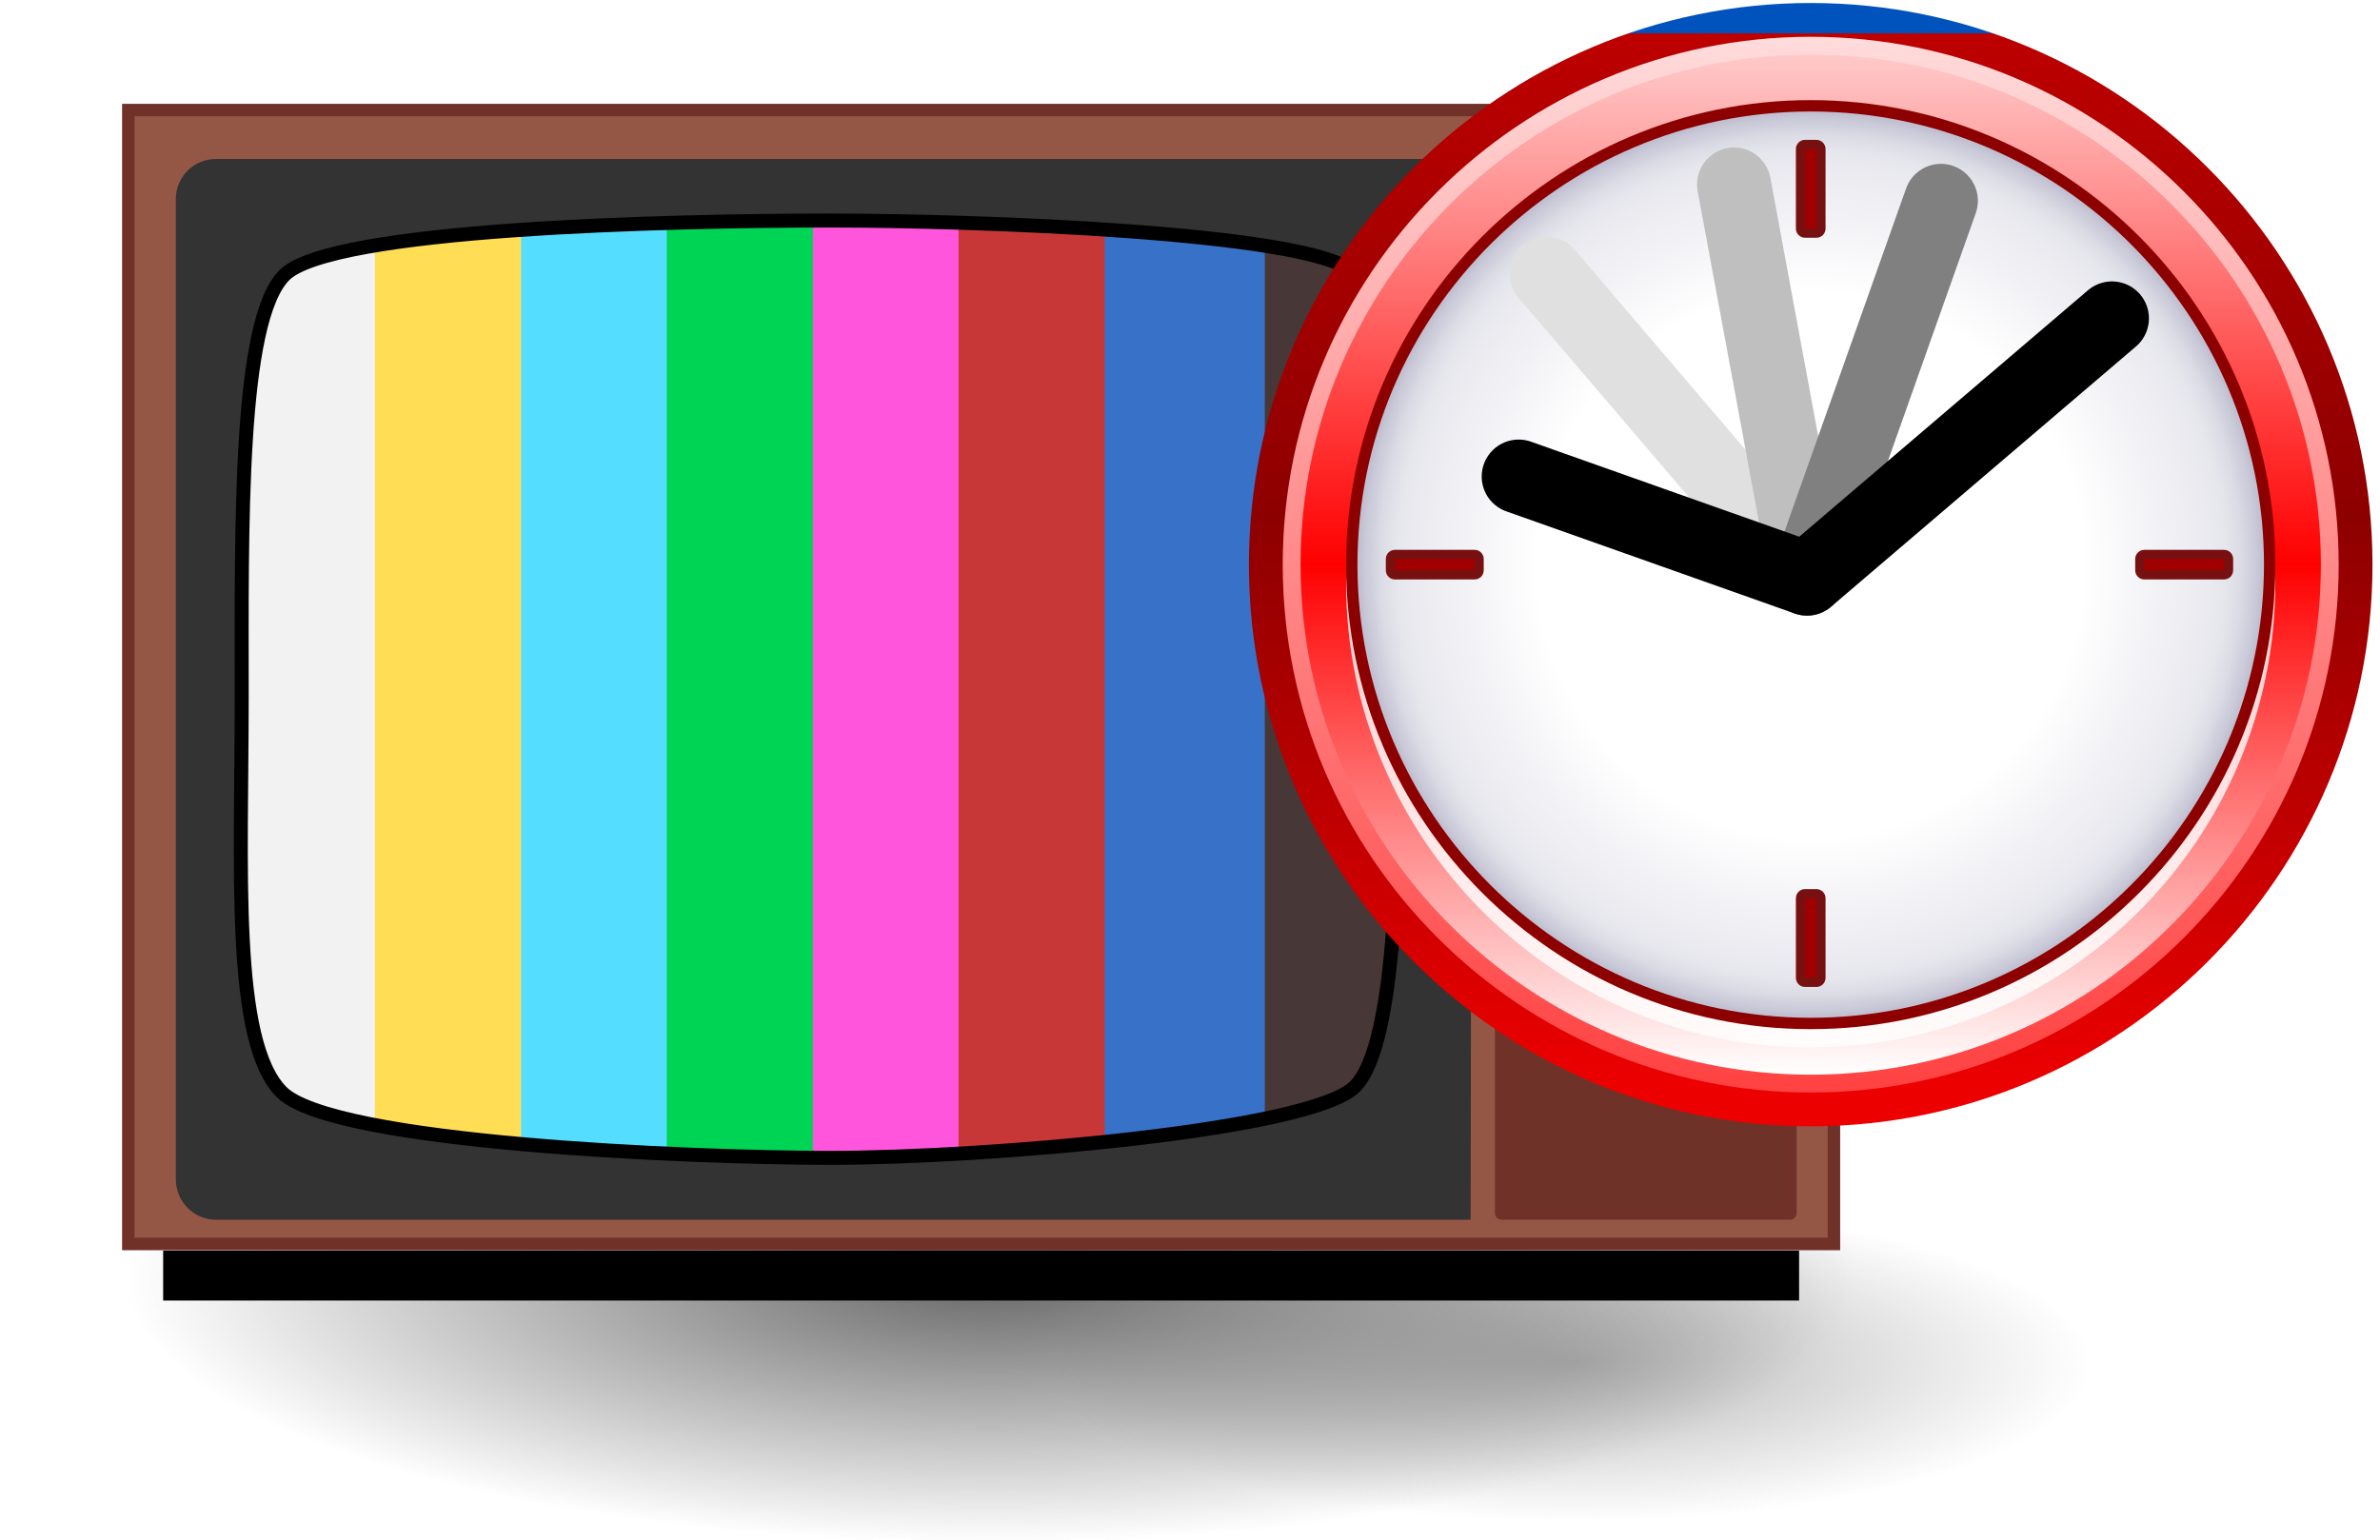 <?xml version="1.0" encoding="UTF-8" standalone="no"?>
<!-- Created with Inkscape (http://www.inkscape.org/) -->
<svg
   xmlns:dc="http://purl.org/dc/elements/1.1/"
   xmlns:cc="http://web.resource.org/cc/"
   xmlns:rdf="http://www.w3.org/1999/02/22-rdf-syntax-ns#"
   xmlns:svg="http://www.w3.org/2000/svg"
   xmlns="http://www.w3.org/2000/svg"
   xmlns:xlink="http://www.w3.org/1999/xlink"
   xmlns:sodipodi="http://sodipodi.sourceforge.net/DTD/sodipodi-0.dtd"
   xmlns:inkscape="http://www.inkscape.org/namespaces/inkscape"
   version="1.0"
   width="170"
   height="110"
   id="svg13352"
   sodipodi:version="0.32"
   inkscape:version="0.45"
   sodipodi:docname="TV-icon-novela-current.svg"
   inkscape:output_extension="org.inkscape.output.svg.inkscape"
   sodipodi:docbase="/media/Windows/Documents and Settings/Bruno/Meus documentos"
   sodipodi:modified="true">
  <sodipodi:namedview
     inkscape:window-height="682"
     inkscape:window-width="1024"
     inkscape:pageshadow="2"
     inkscape:pageopacity="0.0"
     guidetolerance="10.0"
     gridtolerance="10.0"
     objecttolerance="10.0"
     borderopacity="1.0"
     bordercolor="#666666"
     pagecolor="#ffffff"
     id="base"
     inkscape:zoom="0.4580123"
     inkscape:cx="-481.87966"
     inkscape:cy="306.02465"
     inkscape:window-x="0"
     inkscape:window-y="28"
     inkscape:current-layer="svg13352"
     width="170px"
     height="110px" />
  <defs
     id="defs13354">
    <linearGradient
       id="linearGradient13487">
      <stop
         style="stop-color:#ffe1b0;stop-opacity:1;"
         offset="0"
         id="stop13489" />
      <stop
         style="stop-color:#ffc24c;stop-opacity:1;"
         offset="1"
         id="stop13491" />
    </linearGradient>
    <linearGradient
       id="linearGradient13479">
      <stop
         style="stop-color:#999a9e;stop-opacity:1"
         offset="0"
         id="stop13481" />
      <stop
         style="stop-color:#000000;stop-opacity:1"
         offset="1"
         id="stop13483" />
    </linearGradient>
    <linearGradient
       id="linearGradient13421">
      <stop
         style="stop-color:#7f8488;stop-opacity:1"
         offset="0"
         id="stop13423" />
      <stop
         style="stop-color:#abaeb1;stop-opacity:1"
         offset="1"
         id="stop13425" />
    </linearGradient>
    <linearGradient
       id="linearGradient13403">
      <stop
         style="stop-color:#1f1d22;stop-opacity:1"
         offset="0"
         id="stop13405" />
      <stop
         style="stop-color:#dcdcdc;stop-opacity:1"
         offset="0.089"
         id="stop13413" />
      <stop
         style="stop-color:#808080;stop-opacity:1"
         offset="1"
         id="stop13407" />
    </linearGradient>
    <linearGradient
       id="linearGradient13380">
      <stop
         style="stop-color:#000000;stop-opacity:1"
         offset="0"
         id="stop13382" />
      <stop
         style="stop-color:#a0a0a0;stop-opacity:1"
         offset="1"
         id="stop13384" />
    </linearGradient>
    <linearGradient
       x1="249.708"
       y1="519.782"
       x2="249.708"
       y2="607.831"
       id="linearGradient13386"
       xlink:href="#linearGradient13380"
       gradientUnits="userSpaceOnUse" />
    <linearGradient
       x1="249.708"
       y1="519.782"
       x2="249.708"
       y2="607.831"
       id="linearGradient13396"
       xlink:href="#linearGradient13380"
       gradientUnits="userSpaceOnUse"
       gradientTransform="matrix(1,0,0,-1,0,1052.362)" />
    <linearGradient
       x1="251.562"
       y1="530.612"
       x2="251.562"
       y2="444.518"
       id="linearGradient13401"
       xlink:href="#linearGradient13380"
       gradientUnits="userSpaceOnUse"
       gradientTransform="matrix(1,0,0,-1,0,1052.362)" />
    <linearGradient
       x1="251.562"
       y1="607.844"
       x2="356.531"
       y2="521.75"
       id="linearGradient13409"
       xlink:href="#linearGradient13403"
       gradientUnits="userSpaceOnUse" />
    <linearGradient
       x1="370.319"
       y1="561.757"
       x2="376.549"
       y2="568.298"
       id="linearGradient13427"
       xlink:href="#linearGradient13421"
       gradientUnits="userSpaceOnUse" />
    <linearGradient
       x1="370.319"
       y1="561.757"
       x2="376.549"
       y2="568.298"
       id="linearGradient13439"
       xlink:href="#linearGradient13421"
       gradientUnits="userSpaceOnUse" />
    <linearGradient
       x1="247.175"
       y1="517.825"
       x2="247.75"
       y2="609.789"
       id="linearGradient13485"
       xlink:href="#linearGradient13479"
       gradientUnits="userSpaceOnUse" />
    <radialGradient
       cx="329.29"
       cy="568.051"
       r="46.94"
       fx="329.29"
       fy="568.051"
       id="radialGradient13495"
       xlink:href="#linearGradient13487"
       gradientUnits="userSpaceOnUse"
       gradientTransform="matrix(-0.895,1.156,-1.411,-1.092,1374.234,784.737)" />
    <linearGradient
       x1="247.175"
       y1="517.825"
       x2="247.75"
       y2="609.789"
       id="linearGradient13525"
       xlink:href="#linearGradient13479"
       gradientUnits="userSpaceOnUse" />
    <linearGradient
       x1="249.708"
       y1="519.782"
       x2="249.708"
       y2="607.831"
       id="linearGradient13527"
       xlink:href="#linearGradient13380"
       gradientUnits="userSpaceOnUse" />
    <linearGradient
       x1="249.708"
       y1="519.782"
       x2="249.708"
       y2="607.831"
       id="linearGradient13529"
       xlink:href="#linearGradient13380"
       gradientUnits="userSpaceOnUse" />
    <linearGradient
       x1="251.562"
       y1="607.844"
       x2="356.531"
       y2="521.75"
       id="linearGradient13531"
       xlink:href="#linearGradient13403"
       gradientUnits="userSpaceOnUse" />
    <linearGradient
       x1="251.562"
       y1="530.612"
       x2="251.562"
       y2="444.518"
       id="linearGradient13533"
       xlink:href="#linearGradient13380"
       gradientUnits="userSpaceOnUse"
       gradientTransform="matrix(1,0,0,-1,0,1052.362)" />
    <radialGradient
       cx="329.29"
       cy="568.051"
       r="46.94"
       fx="329.29"
       fy="568.051"
       id="radialGradient13535"
       xlink:href="#linearGradient13487"
       gradientUnits="userSpaceOnUse"
       gradientTransform="matrix(-0.895,1.156,-1.411,-1.092,1374.234,784.737)" />
    <linearGradient
       x1="370.319"
       y1="561.757"
       x2="376.549"
       y2="568.298"
       id="linearGradient13537"
       xlink:href="#linearGradient13421"
       gradientUnits="userSpaceOnUse" />
    <linearGradient
       x1="370.319"
       y1="561.757"
       x2="376.549"
       y2="568.298"
       id="linearGradient13539"
       xlink:href="#linearGradient13421"
       gradientUnits="userSpaceOnUse" />
    <radialGradient
       cx="329.29"
       cy="568.051"
       r="46.94"
       fx="329.29"
       fy="568.051"
       id="radialGradient13563"
       xlink:href="#linearGradient13487"
       gradientUnits="userSpaceOnUse"
       gradientTransform="matrix(-0.895,1.156,-1.411,-1.092,1374.338,784.755)" />
    <linearGradient
       x1="251.562"
       y1="607.844"
       x2="356.531"
       y2="521.75"
       id="linearGradient13566"
       xlink:href="#linearGradient13403"
       gradientUnits="userSpaceOnUse"
       gradientTransform="translate(0.105,1.8074225e-2)" />
    <linearGradient
       x1="251.562"
       y1="530.612"
       x2="251.562"
       y2="444.518"
       id="linearGradient13568"
       xlink:href="#linearGradient13380"
       gradientUnits="userSpaceOnUse"
       gradientTransform="matrix(1,0,0,-1,0.105,1052.38)" />
    <linearGradient
       x1="249.708"
       y1="519.782"
       x2="249.708"
       y2="607.831"
       id="linearGradient13571"
       xlink:href="#linearGradient13380"
       gradientUnits="userSpaceOnUse"
       gradientTransform="translate(0.105,1.8074225e-2)" />
    <linearGradient
       x1="249.708"
       y1="519.782"
       x2="249.708"
       y2="607.831"
       id="linearGradient13574"
       xlink:href="#linearGradient13380"
       gradientUnits="userSpaceOnUse"
       gradientTransform="translate(0.105,1.8074225e-2)" />
    <linearGradient
       x1="247.175"
       y1="517.825"
       x2="247.75"
       y2="609.789"
       id="linearGradient13577"
       xlink:href="#linearGradient13479"
       gradientUnits="userSpaceOnUse"
       gradientTransform="translate(0.105,1.8074225e-2)" />
    <linearGradient
       x1="370.319"
       y1="561.757"
       x2="376.549"
       y2="568.298"
       id="linearGradient5890"
       xlink:href="#linearGradient13421"
       gradientUnits="userSpaceOnUse"
       gradientTransform="matrix(2.482,0,0,2.482,-805.01,-1370.977)" />
    <linearGradient
       x1="370.319"
       y1="561.757"
       x2="376.549"
       y2="568.298"
       id="linearGradient5896"
       xlink:href="#linearGradient13421"
       gradientUnits="userSpaceOnUse"
       gradientTransform="matrix(2.482,0,0,2.482,-805.01,-1345.991)" />
    <radialGradient
       cx="329.29"
       cy="568.051"
       r="46.94"
       fx="329.29"
       fy="568.051"
       id="radialGradient5900"
       xlink:href="#linearGradient13487"
       gradientUnits="userSpaceOnUse"
       gradientTransform="matrix(-0.895,1.156,-1.411,-1.092,1126.483,280.913)" />
    <radialGradient
       gradientTransform="matrix(0.654,0,0,0.2,102.193,187.697)"
       gradientUnits="userSpaceOnUse"
       xlink:href="#L5"
       id="R3"
       fy="228.367"
       fx="128.726"
       r="105.216"
       cy="228.367"
       cx="128.726" />
    <linearGradient
       gradientUnits="userSpaceOnUse"
       xlink:href="#L0"
       id="L14"
       y2="73.865"
       x2="132.784"
       y1="67.756"
       x1="132.784" />
    <linearGradient
       gradientUnits="userSpaceOnUse"
       xlink:href="#L0"
       id="L13"
       y2="79.161"
       x2="124.575"
       y1="73.444"
       x1="124.575" />
    <linearGradient
       gradientTransform="matrix(1.447,0,0,1.447,-66.247,-46.069)"
       gradientUnits="userSpaceOnUse"
       xlink:href="#L0"
       id="L12"
       y2="85.32"
       x2="120.485"
       y1="68.117"
       x1="120.485" />
    <linearGradient
       gradientTransform="matrix(1.447,0,0,1.447,-66.247,-46.069)"
       gradientUnits="userSpaceOnUse"
       xlink:href="#L4"
       id="L11"
       y2="130.029"
       x2="100.509"
       y1="70.033"
       x1="100.509" />
    <linearGradient
       gradientTransform="matrix(1.447,0,0,1.447,-66.247,-46.069)"
       gradientUnits="userSpaceOnUse"
       xlink:href="#L4"
       id="L10"
       y2="158.071"
       x2="141.272"
       y1="70.428"
       x1="141.272" />
    <linearGradient
       gradientTransform="matrix(1.447,0,0,-1.447,191.995,711.296)"
       gradientUnits="userSpaceOnUse"
       xlink:href="#L3"
       id="L9"
       y2="361.422"
       x2="-52.251"
       y1="457.03"
       x1="-52.251" />
    <linearGradient
       gradientTransform="matrix(1.447,0,0,1.447,-66.247,-46.069)"
       gradientUnits="userSpaceOnUse"
       xlink:href="#L1"
       id="L8"
       y2="183.368"
       x2="127.662"
       y1="63.215"
       x1="127.662" />
    <radialGradient
       gradientTransform="matrix(1.447,0,0,-1.447,191.995,711.296)"
       gradientUnits="userSpaceOnUse"
       xlink:href="#R0"
       id="R2"
       fy="439.632"
       fx="-57.022"
       r="97.988"
       cy="439.632"
       cx="-57.022" />
    <linearGradient
       gradientTransform="matrix(1.447,0,0,-1.447,191.992,711.298)"
       gradientUnits="userSpaceOnUse"
       xlink:href="#L2"
       id="L7"
       y2="397.34"
       x2="12.991"
       y1="397.34"
       x1="-117.002" />
    <radialGradient
       gradientTransform="matrix(1.086,0,0,0.333,-22.995,142.863)"
       gradientUnits="userSpaceOnUse"
       xlink:href="#L6"
       id="R1"
       fy="228.367"
       fx="128.726"
       r="105.216"
       cy="228.367"
       cx="128.726" />
    <linearGradient
       id="L6">
      <stop
         offset="0"
         style="stop-color:#676767"
         id="s18" />
      <stop
         offset="1"
         style="stop-color:#656565;stop-opacity:0"
         id="s19" />
    </linearGradient>
    <linearGradient
       id="L5">
      <stop
         offset="0"
         style="stop-color:#b5b5b5"
         id="s16" />
      <stop
         offset="1"
         style="stop-color:#b5b5b5;stop-opacity:0"
         id="s17" />
    </linearGradient>
    <linearGradient
       gradientTransform="matrix(1.68,0,0,1.68,-86.7,-86.7)"
       gradientUnits="userSpaceOnUse"
       id="L4"
       y2="158.071"
       x2="141.272"
       y1="70.428"
       x1="141.272">
      <stop
         offset="0"
         style="stop-color:#fff"
         id="s13" />
      <stop
         offset="0.497"
         style="stop-color:#00a100"
         id="s14" />
      <stop
         offset="0.994"
         style="stop-color:#000"
         id="s15" />
      <midPointStop
         id="mps63"
         style="stop-color:#fff" />
      <midPointStop
         id="mps65"
         style="stop-color:#fff"
         offset=".5" />
      <midPointStop
         id="mps67"
         style="stop-color:#039"
         offset=".994" />
    </linearGradient>
    <linearGradient
       gradientTransform="matrix(1.68,0,0,-1.68,899.213,789.761)"
       gradientUnits="userSpaceOnUse"
       id="L3"
       y2="361.422"
       x2="-52.251"
       y1="457.03"
       x1="-52.251">
      <stop
         offset="0"
         style="stop-color:#fff"
         id="s11" />
      <stop
         offset="1"
         style="stop-color:#94caff"
         id="s12" />
      <midPointStop
         id="mps53"
         style="stop-color:#fff" />
      <midPointStop
         id="mps55"
         offset=".5"
         style="stop-color:#fff" />
      <midPointStop
         id="mps57"
         offset="1"
         style="stop-color:#94caff" />
    </linearGradient>
    <radialGradient
       gradientTransform="matrix(1.68,0,0,-1.68,899.213,789.761)"
       gradientUnits="userSpaceOnUse"
       id="R0"
       fy="439.632"
       fx="-57.022"
       r="97.988"
       cy="439.632"
       cx="-57.022">
      <stop
         offset="0"
         style="stop-color:#fff"
         id="s8" />
      <stop
         offset="0.596"
         style="stop-color:#57adff"
         id="s9" />
      <stop
         offset="0.994"
         style="stop-color:#c9e6ff"
         id="s10" />
      <midPointStop
         id="mps40"
         style="stop-color:#fff" />
      <midPointStop
         id="mps42"
         offset=".5"
         style="stop-color:#fff" />
      <midPointStop
         id="mps44"
         offset=".596"
         style="stop-color:#57adff" />
      <midPointStop
         id="mps46"
         offset=".5"
         style="stop-color:#57adff" />
      <midPointStop
         id="mps48"
         offset=".994"
         style="stop-color:#c9e6ff" />
    </radialGradient>
    <linearGradient
       gradientTransform="matrix(1.68,0,0,-1.68,899.209,789.763)"
       gradientUnits="userSpaceOnUse"
       id="L2"
       y2="397.34"
       x2="12.991"
       y1="397.34"
       x1="-117.002">
      <stop
         offset="0"
         style="stop-color:#0053bd"
         id="s6" />
      <stop
         offset="0.994"
         style="stop-color:#0032a4"
         id="s7" />
      <midPointStop
         id="mps30"
         style="stop-color:#0053bd" />
      <midPointStop
         id="mps32"
         offset=".5"
         style="stop-color:#0053bd" />
      <midPointStop
         id="mps34"
         offset=".994"
         style="stop-color:#0032a4" />
    </linearGradient>
    <linearGradient
       gradientTransform="matrix(1.68,0,0,1.68,599.333,-89.719)"
       gradientUnits="userSpaceOnUse"
       id="L1"
       y2="183.368"
       x2="127.662"
       y1="63.215"
       x1="127.662">
      <stop
         offset="0"
         style="stop-color:#006a00"
         id="s3" />
      <stop
         offset="0.2"
         style="stop-color:#004000"
         id="s4" />
      <stop
         offset="1"
         style="stop-color:#00d000"
         id="s5" />
      <midPointStop
         id="mps17"
         style="stop-color:#006A00" />
      <midPointStop
         id="mps19"
         offset=".5"
         style="stop-color:#006A00" />
      <midPointStop
         id="mps21"
         offset=".2"
         style="stop-color:#033" />
      <midPointStop
         id="mps23"
         offset=".5"
         style="stop-color:#033" />
      <midPointStop
         id="mps25"
         offset="1"
         style="stop-color:#3c3" />
    </linearGradient>
    <linearGradient
       gradientTransform="matrix(1.68,0,0,1.68,-86.7,-86.7)"
       gradientUnits="userSpaceOnUse"
       id="L0"
       y2="158.071"
       x2="141.272"
       y1="70.428"
       x1="141.272">
      <stop
         offset="0"
         style="stop-color:#fff"
         id="s1" />
      <stop
         offset="1"
         style="stop-color:#00a200"
         id="s2" />
      <midPointStop
         id="mps7"
         style="stop-color:#fff" />
      <midPointStop
         id="mps9"
         offset=".5"
         style="stop-color:#fff" />
      <midPointStop
         id="mps11"
         offset=".994"
         style="stop-color:#039" />
    </linearGradient>
    <radialGradient
       gradientTransform="matrix(0.654,0,0,0.2,102.193,187.697)"
       gradientUnits="userSpaceOnUse"
       xlink:href="#L5"
       id="radialGradient3196"
       fy="228.367"
       fx="128.726"
       r="105.216"
       cy="228.367"
       cx="128.726" />
    <linearGradient
       gradientUnits="userSpaceOnUse"
       xlink:href="#L0"
       id="linearGradient3194"
       y2="73.865"
       x2="132.784"
       y1="67.756"
       x1="132.784" />
    <linearGradient
       gradientUnits="userSpaceOnUse"
       xlink:href="#L0"
       id="linearGradient3192"
       y2="79.161"
       x2="124.575"
       y1="73.444"
       x1="124.575" />
    <linearGradient
       gradientTransform="matrix(1.447,0,0,1.447,-66.247,-46.069)"
       gradientUnits="userSpaceOnUse"
       xlink:href="#L0"
       id="linearGradient3190"
       y2="85.32"
       x2="120.485"
       y1="68.117"
       x1="120.485" />
    <linearGradient
       gradientTransform="matrix(1.447,0,0,1.447,-66.247,-46.069)"
       gradientUnits="userSpaceOnUse"
       xlink:href="#L4"
       id="linearGradient3188"
       y2="130.029"
       x2="100.509"
       y1="70.033"
       x1="100.509" />
    <linearGradient
       gradientTransform="matrix(1.447,0,0,1.447,-66.247,-46.069)"
       gradientUnits="userSpaceOnUse"
       xlink:href="#L4"
       id="linearGradient3186"
       y2="158.071"
       x2="141.272"
       y1="70.428"
       x1="141.272" />
    <linearGradient
       gradientTransform="matrix(1.447,0,0,-1.447,191.995,711.296)"
       gradientUnits="userSpaceOnUse"
       xlink:href="#L3"
       id="linearGradient3184"
       y2="361.422"
       x2="-52.251"
       y1="457.03"
       x1="-52.251" />
    <linearGradient
       gradientTransform="matrix(1.447,0,0,1.447,-66.247,-46.069)"
       gradientUnits="userSpaceOnUse"
       xlink:href="#L1"
       id="linearGradient3182"
       y2="183.368"
       x2="127.662"
       y1="63.215"
       x1="127.662" />
    <radialGradient
       gradientTransform="matrix(1.447,0,0,-1.447,191.995,711.296)"
       gradientUnits="userSpaceOnUse"
       xlink:href="#R0"
       id="radialGradient3180"
       fy="439.632"
       fx="-57.022"
       r="97.988"
       cy="439.632"
       cx="-57.022" />
    <linearGradient
       gradientTransform="matrix(1.447,0,0,-1.447,191.992,711.298)"
       gradientUnits="userSpaceOnUse"
       xlink:href="#L2"
       id="linearGradient3178"
       y2="397.34"
       x2="12.991"
       y1="397.34"
       x1="-117.002" />
    <radialGradient
       gradientTransform="matrix(1.086,0,0,0.333,-22.995,142.863)"
       gradientUnits="userSpaceOnUse"
       xlink:href="#L6"
       id="radialGradient3176"
       fy="228.367"
       fx="128.726"
       r="105.216"
       cy="228.367"
       cx="128.726" />
    <linearGradient
       id="linearGradient3170">
      <stop
         offset="0"
         style="stop-color:#676767"
         id="stop3172" />
      <stop
         offset="1"
         style="stop-color:#656565;stop-opacity:0"
         id="stop3174" />
    </linearGradient>
    <linearGradient
       id="linearGradient3164">
      <stop
         offset="0"
         style="stop-color:#b5b5b5"
         id="stop3166" />
      <stop
         offset="1"
         style="stop-color:#b5b5b5;stop-opacity:0"
         id="stop3168" />
    </linearGradient>
    <linearGradient
       gradientTransform="matrix(1.68,0,0,1.68,-86.7,-86.7)"
       gradientUnits="userSpaceOnUse"
       id="linearGradient3150"
       y2="158.071"
       x2="141.272"
       y1="70.428"
       x1="141.272">
      <stop
         offset="0"
         style="stop-color:#fff"
         id="stop3152" />
      <stop
         offset="0.497"
         style="stop-color:#00a100"
         id="stop3154" />
      <stop
         offset="0.994"
         style="stop-color:#000"
         id="stop3156" />
      <midPointStop
         id="midPointStop3158"
         style="stop-color:#fff" />
      <midPointStop
         id="midPointStop3160"
         style="stop-color:#fff"
         offset=".5" />
      <midPointStop
         id="midPointStop3162"
         style="stop-color:#039"
         offset=".994" />
    </linearGradient>
    <linearGradient
       gradientTransform="matrix(1.68,0,0,-1.68,899.213,789.761)"
       gradientUnits="userSpaceOnUse"
       id="linearGradient3138"
       y2="361.422"
       x2="-52.251"
       y1="457.03"
       x1="-52.251">
      <stop
         offset="0"
         style="stop-color:#fff"
         id="stop3140" />
      <stop
         offset="1"
         style="stop-color:#94caff"
         id="stop3142" />
      <midPointStop
         id="midPointStop3144"
         style="stop-color:#fff" />
      <midPointStop
         id="midPointStop3146"
         offset=".5"
         style="stop-color:#fff" />
      <midPointStop
         id="midPointStop3148"
         offset="1"
         style="stop-color:#94caff" />
    </linearGradient>
    <radialGradient
       gradientTransform="matrix(1.68,0,0,-1.68,899.213,789.761)"
       gradientUnits="userSpaceOnUse"
       id="radialGradient3120"
       fy="439.632"
       fx="-57.022"
       r="97.988"
       cy="439.632"
       cx="-57.022">
      <stop
         offset="0"
         style="stop-color:#fff"
         id="stop3122" />
      <stop
         offset="0.596"
         style="stop-color:#57adff"
         id="stop3124" />
      <stop
         offset="0.994"
         style="stop-color:#c9e6ff"
         id="stop3126" />
      <midPointStop
         id="midPointStop3128"
         style="stop-color:#fff" />
      <midPointStop
         id="midPointStop3130"
         offset=".5"
         style="stop-color:#fff" />
      <midPointStop
         id="midPointStop3132"
         offset=".596"
         style="stop-color:#57adff" />
      <midPointStop
         id="midPointStop3134"
         offset=".5"
         style="stop-color:#57adff" />
      <midPointStop
         id="midPointStop3136"
         offset=".994"
         style="stop-color:#c9e6ff" />
    </radialGradient>
    <linearGradient
       gradientTransform="matrix(1.68,0,0,-1.68,899.209,789.763)"
       gradientUnits="userSpaceOnUse"
       id="linearGradient3108"
       y2="397.34"
       x2="12.991"
       y1="397.34"
       x1="-117.002">
      <stop
         offset="0"
         style="stop-color:#0053bd"
         id="stop3110" />
      <stop
         offset="0.994"
         style="stop-color:#0032a4"
         id="stop3112" />
      <midPointStop
         id="midPointStop3114"
         style="stop-color:#0053bd" />
      <midPointStop
         id="midPointStop3116"
         offset=".5"
         style="stop-color:#0053bd" />
      <midPointStop
         id="midPointStop3118"
         offset=".994"
         style="stop-color:#0032a4" />
    </linearGradient>
    <linearGradient
       gradientTransform="matrix(1.68,0,0,1.68,599.333,-89.719)"
       gradientUnits="userSpaceOnUse"
       id="linearGradient3090"
       y2="183.368"
       x2="127.662"
       y1="63.215"
       x1="127.662">
      <stop
         offset="0"
         style="stop-color:#006a00"
         id="stop3092" />
      <stop
         offset="0.2"
         style="stop-color:#004000"
         id="stop3094" />
      <stop
         offset="1"
         style="stop-color:#00d000"
         id="stop3096" />
      <midPointStop
         id="midPointStop3098"
         style="stop-color:#006A00" />
      <midPointStop
         id="midPointStop3100"
         offset=".5"
         style="stop-color:#006A00" />
      <midPointStop
         id="midPointStop3102"
         offset=".2"
         style="stop-color:#033" />
      <midPointStop
         id="midPointStop3104"
         offset=".5"
         style="stop-color:#033" />
      <midPointStop
         id="midPointStop3106"
         offset="1"
         style="stop-color:#3c3" />
    </linearGradient>
    <linearGradient
       gradientTransform="matrix(1.68,0,0,1.68,-86.7,-86.7)"
       gradientUnits="userSpaceOnUse"
       id="linearGradient3078"
       y2="158.071"
       x2="141.272"
       y1="70.428"
       x1="141.272">
      <stop
         offset="0"
         style="stop-color:#fff"
         id="stop3080" />
      <stop
         offset="1"
         style="stop-color:#00a200"
         id="stop3082" />
      <midPointStop
         id="midPointStop3084"
         style="stop-color:#fff" />
      <midPointStop
         id="midPointStop3086"
         offset=".5"
         style="stop-color:#fff" />
      <midPointStop
         id="midPointStop3088"
         offset=".994"
         style="stop-color:#039" />
    </linearGradient>
    <radialGradient
       inkscape:collect="always"
       xlink:href="#L5"
       id="radialGradient4383"
       gradientUnits="userSpaceOnUse"
       gradientTransform="matrix(0.354,0,0,0.108,66.677,72.73)"
       cx="128.726"
       cy="228.367"
       fx="128.726"
       fy="228.367"
       r="105.216" />
    <radialGradient
       inkscape:collect="always"
       xlink:href="#L6"
       id="radialGradient4386"
       gradientUnits="userSpaceOnUse"
       gradientTransform="matrix(0.587,0,0,0.18,-4.855,50.212)"
       cx="128.726"
       cy="228.367"
       fx="128.726"
       fy="228.367"
       r="105.216" />
    <radialGradient
       inkscape:collect="always"
       xlink:href="#linearGradient13487"
       id="radialGradient4418"
       gradientUnits="userSpaceOnUse"
       gradientTransform="matrix(-0.895,1.156,-1.411,-1.092,1126.483,280.913)"
       cx="329.29"
       cy="568.051"
       fx="329.29"
       fy="568.051"
       r="46.94" />
    <linearGradient
       inkscape:collect="always"
       xlink:href="#linearGradient13421"
       id="linearGradient4420"
       gradientUnits="userSpaceOnUse"
       gradientTransform="matrix(2.482,0,0,2.482,-805.01,-1345.991)"
       x1="370.319"
       y1="561.757"
       x2="376.549"
       y2="568.298" />
    <linearGradient
       inkscape:collect="always"
       xlink:href="#linearGradient13421"
       id="linearGradient4422"
       gradientUnits="userSpaceOnUse"
       gradientTransform="matrix(2.482,0,0,2.482,-805.01,-1370.977)"
       x1="370.319"
       y1="561.757"
       x2="376.549"
       y2="568.298" />
    <linearGradient
       inkscape:collect="always"
       xlink:href="#X4"
       id="linearGradient4424"
       gradientUnits="userSpaceOnUse"
       x1="128"
       y1="244.428"
       x2="128"
       y2="11.573" />
    <linearGradient
       inkscape:collect="always"
       xlink:href="#X3"
       id="linearGradient4426"
       gradientUnits="userSpaceOnUse"
       x1="128"
       y1="244.407"
       x2="128"
       y2="11.546" />
    <linearGradient
       inkscape:collect="always"
       xlink:href="#X2"
       id="linearGradient4428"
       gradientUnits="userSpaceOnUse"
       x1="128.002"
       y1="239.712"
       x2="128.002"
       y2="16.285" />
    <radialGradient
       inkscape:collect="always"
       xlink:href="#X1"
       id="radialGradient4430"
       gradientUnits="userSpaceOnUse"
       gradientTransform="matrix(1.419,0,0,1.419,43.425,-204.034)"
       cx="59.616"
       cy="234.039"
       fx="59.616"
       fy="234.039"
       r="69.963" />
    <linearGradient
       inkscape:collect="always"
       xlink:href="#linearGradient13421"
       id="linearGradient2748"
       gradientUnits="userSpaceOnUse"
       gradientTransform="matrix(2.211,0,0,2.211,-708.255,-1226.101)"
       x1="370.319"
       y1="561.757"
       x2="376.549"
       y2="568.298" />
    <linearGradient
       inkscape:collect="always"
       xlink:href="#linearGradient13421"
       id="linearGradient2754"
       gradientUnits="userSpaceOnUse"
       gradientTransform="matrix(2.211,0,0,2.211,-708.255,-1203.847)"
       x1="370.319"
       y1="561.757"
       x2="376.549"
       y2="568.298" />
    <radialGradient
       inkscape:collect="always"
       xlink:href="#linearGradient13487"
       id="radialGradient2757"
       gradientUnits="userSpaceOnUse"
       gradientTransform="matrix(-0.797,1.029,-1.256,-0.973,1012.009,245.137)"
       cx="329.29"
       cy="568.051"
       fx="329.29"
       fy="568.051"
       r="46.94" />
  </defs>
  <path
     d="M 85.941,89.418 C 78.879,91.577 74.99,94.431 74.99,97.455 C 74.99,103.75 91.679,108.872 112.191,108.872 C 132.706,108.872 149.396,103.75 149.396,97.455 C 149.396,91.179 132.706,86.073 112.191,86.073 C 102.319,86.074 92.996,87.262 85.941,89.418 z "
     id="sh2"
     style="fill:url(#radialGradient4383)" />
  <path
     d="M 27.131,77.92 C 15.405,81.504 8.947,86.242 8.947,91.263 C 8.947,101.716 36.657,110.221 70.715,110.221 C 104.778,110.221 132.488,101.716 132.488,91.263 C 132.488,80.844 104.778,72.366 70.715,72.366 C 54.323,72.367 38.845,74.339 27.131,77.92 z "
     id="sh1"
     style="fill:url(#radialGradient4386)" />
  <rect
     width="116.852"
     height="3.563"
     x="11.654"
     y="89.353"
     style="fill:#000000;fill-opacity:1;stroke:none;stroke-width:1;stroke-linecap:round;stroke-linejoin:round;stroke-miterlimit:4;stroke-dasharray:none;stroke-dashoffset:0;stroke-opacity:1"
     id="rect5940" />
  <rect
     width="121.831"
     height="81.016"
     rx="0"
     ry="0"
     x="9.164"
     y="7.86"
     style="fill:#955745;fill-opacity:1;stroke:#6f3128;stroke-width:0.891;stroke-linecap:round;stroke-linejoin:miter;stroke-miterlimit:4;stroke-dasharray:none;stroke-dashoffset:0;stroke-opacity:1"
     id="rect13374" />
  <path
     d="M 15.426,11.356 C 13.835,11.356 12.559,12.632 12.559,14.223 L 12.559,84.249 C 12.559,85.84 13.835,87.144 15.426,87.144 L 105.046,87.144 L 105.158,11.356 L 15.426,11.356 z "
     style="fill:#333333;fill-opacity:1;stroke:none;stroke-width:1;stroke-linecap:round;stroke-linejoin:miter;stroke-miterlimit:4;stroke-dashoffset:0;stroke-opacity:1"
     id="rect13388" />
  <g
     id="g2843">
    <path
       id="rect2774"
       d="M 89.312 17.406 L 89.312 80.125 C 93.035 79.415 95.837 78.57 96.781 77.625 C 99.859 74.548 99.937 60.211 99.938 49.812 C 99.938 39.209 99.759 21.975 96.562 19.344 C 95.585 18.539 92.868 17.91 89.312 17.406 z "
       style="fill:#483737;fill-opacity:1;stroke:none;stroke-width:1;stroke-linejoin:round;stroke-miterlimit:4;stroke-dasharray:1, 2;stroke-dashoffset:0;stroke-opacity:1" />
    <path
       id="rect2726"
       d="M 27.844 17.375 C 24.108 17.933 21.295 18.674 20.312 19.656 C 17.031 22.938 17.25 37.719 17.25 49.812 C 17.25 62.009 16.516 74.422 20.125 78.031 C 21.178 79.084 24.061 79.906 27.844 80.562 L 27.844 17.375 z "
       style="fill:#f2f2f2;fill-opacity:1;stroke:none;stroke-width:1;stroke-linejoin:round;stroke-miterlimit:4;stroke-dasharray:1, 2;stroke-dashoffset:0;stroke-opacity:1" />
    <path
       id="rect2762"
       d="M 38.25 16.375 C 34 16.644 29.974 16.996 26.781 17.531 L 26.781 80.375 C 30.012 80.995 34.047 81.46 38.25 81.812 L 38.25 16.375 z "
       style="fill:#ffdd55;fill-opacity:1;stroke:none;stroke-width:1;stroke-linejoin:round;stroke-miterlimit:4;stroke-dasharray:1, 2;stroke-dashoffset:0;stroke-opacity:1" />
    <path
       id="rect2764"
       d="M 48.688 15.906 C 44.939 16.007 40.986 16.18 37.219 16.438 L 37.219 81.75 C 41.029 82.09 45.006 82.312 48.688 82.469 L 48.688 15.906 z "
       style="fill:#55ddff;fill-opacity:1;stroke:none;stroke-width:1;stroke-linejoin:round;stroke-miterlimit:4;stroke-dasharray:1, 2;stroke-dashoffset:0;stroke-opacity:1" />
    <path
       id="rect2766"
       d="M 59.094 15.75 C 55.946 15.752 51.902 15.81 47.625 15.938 L 47.625 82.406 C 52.109 82.613 56.217 82.715 59.094 82.719 L 59.094 15.75 z "
       style="fill:#00d455;fill-opacity:1;stroke:none;stroke-width:1;stroke-linejoin:round;stroke-miterlimit:4;stroke-dasharray:1, 2;stroke-dashoffset:0;stroke-opacity:1" />
    <path
       id="rect2768"
       d="M 58.062 15.75 L 58.062 82.688 C 58.454 82.69 58.959 82.719 59.312 82.719 C 62.122 82.719 65.706 82.612 69.531 82.375 L 69.531 15.969 C 65.628 15.837 62.019 15.75 59.312 15.75 C 58.941 15.75 58.459 15.749 58.062 15.75 z "
       style="fill:#ff55dd;fill-opacity:1;stroke:none;stroke-width:1;stroke-linejoin:round;stroke-miterlimit:4;stroke-dasharray:1, 2;stroke-dashoffset:0;stroke-opacity:1" />
    <path
       id="rect2770"
       d="M 68.469 15.938 L 68.469 82.406 C 72.182 82.195 76.133 81.887 79.938 81.469 L 79.938 16.469 C 76.122 16.202 72.147 16.051 68.469 15.938 z "
       style="fill:#c83737;fill-opacity:1;stroke:none;stroke-width:1;stroke-linejoin:round;stroke-miterlimit:4;stroke-dasharray:1, 2;stroke-dashoffset:0;stroke-opacity:1" />
    <path
       id="rect2772"
       d="M 78.906 16.406 L 78.906 81.562 C 83.128 81.121 87.151 80.57 90.344 79.906 L 90.344 17.562 C 87.161 17.062 83.117 16.682 78.906 16.406 z "
       style="fill:#3771c8;fill-opacity:1;stroke:none;stroke-width:1;stroke-linejoin:round;stroke-miterlimit:4;stroke-dasharray:1, 2;stroke-dashoffset:0;stroke-opacity:1" />
  </g>
  <path
     d="M 59.312,15.756 C 69.685,15.756 93.178,16.579 96.547,19.352 C 99.744,21.984 99.922,39.2 99.922,49.803 C 99.922,60.202 99.855,74.554 96.778,77.631 C 93.651,80.758 70.462,82.722 59.312,82.722 C 49.333,82.722 23.781,81.688 20.121,78.027 C 16.511,74.418 17.265,62 17.265,49.803 C 17.265,37.71 17.033,22.936 20.315,19.654 C 23.648,16.321 47.719,15.756 59.312,15.756 z "
     style="fill:none;fill-opacity:1;fill-rule:evenodd;stroke:#000000;stroke-width:1;stroke-linecap:butt;stroke-linejoin:miter;stroke-opacity:1"
     id="path13370" />
  <path
     d="M 127.484,45.188 C 127.484,50.672 123.039,55.117 117.556,55.117 C 112.073,55.117 107.628,50.672 107.628,45.188 C 107.628,39.705 112.073,35.26 117.556,35.26 C 123.039,35.26 127.484,39.705 127.484,45.188 z "
     style="fill:url(#linearGradient2754);fill-opacity:1;stroke:#000000;stroke-width:0.891;stroke-linecap:round;stroke-linejoin:miter;stroke-miterlimit:4;stroke-dasharray:none;stroke-dashoffset:0;stroke-opacity:1"
     id="path13417" />
  <path
     d="M 122.755,45.189 C 122.755,48.06 120.427,50.388 117.556,50.388 C 114.684,50.388 112.357,48.06 112.357,45.189 C 112.357,42.317 114.684,39.989 117.556,39.989 C 120.427,39.989 122.755,42.317 122.755,45.189 z "
     style="fill:#1e1b22;fill-opacity:1;stroke:#000000;stroke-width:0.891;stroke-linecap:round;stroke-linejoin:miter;stroke-miterlimit:4;stroke-dasharray:none;stroke-dashoffset:0;stroke-opacity:1"
     id="path13415" />
  <path
     d="M 117.014,52.84 C 113.619,52.599 110.788,50.151 110.062,46.826 C 109.335,43.501 110.887,40.095 113.872,38.46 C 116.857,36.826 120.562,37.354 122.972,39.757 C 125.382,42.16 125.92,45.864 124.294,48.854"
     style="fill:none;fill-opacity:1;stroke:#7f7f7f;stroke-width:1.781;stroke-linecap:round;stroke-linejoin:miter;stroke-miterlimit:4;stroke-dasharray:none;stroke-dashoffset:0;stroke-opacity:1"
     id="path13419" />
  <rect
     width="2.623"
     height="7.237"
     x="86.412"
     y="86.747"
     transform="matrix(0.908,-0.42,0.42,0.908,0,0)"
     style="fill:#a8acab;fill-opacity:1;stroke:#000000;stroke-width:0.729;stroke-linecap:round;stroke-linejoin:miter;stroke-miterlimit:4;stroke-dasharray:none;stroke-dashoffset:0;stroke-opacity:1"
     id="rect13429" />
  <path
     d="M 127.484,22.935 C 127.484,28.418 123.039,32.863 117.556,32.863 C 112.073,32.863 107.628,28.418 107.628,22.935 C 107.628,17.452 112.073,13.007 117.556,13.007 C 123.039,13.007 127.484,17.452 127.484,22.935 z "
     style="fill:url(#linearGradient2748);fill-opacity:1;stroke:#000000;stroke-width:0.891;stroke-linecap:round;stroke-linejoin:miter;stroke-miterlimit:4;stroke-dasharray:none;stroke-dashoffset:0;stroke-opacity:1"
     id="path13433" />
  <path
     d="M 122.755,22.935 C 122.755,25.806 120.427,28.134 117.556,28.134 C 114.684,28.134 112.357,25.806 112.357,22.935 C 112.357,20.063 114.684,17.736 117.556,17.736 C 120.427,17.736 122.755,20.063 122.755,22.935 z "
     style="fill:#1e1b22;fill-opacity:1;stroke:#000000;stroke-width:0.891;stroke-linecap:round;stroke-linejoin:miter;stroke-miterlimit:4;stroke-dasharray:none;stroke-dashoffset:0;stroke-opacity:1"
     id="path13435" />
  <rect
     width="2.623"
     height="7.237"
     x="37.688"
     y="109.626"
     transform="matrix(0.501,-0.866,0.866,0.501,0,0)"
     style="fill:#a8acab;fill-opacity:1;stroke:#000000;stroke-width:0.729;stroke-linecap:round;stroke-linejoin:miter;stroke-miterlimit:4;stroke-dasharray:none;stroke-dashoffset:0;stroke-opacity:1"
     id="rect13437" />
  <g
     transform="matrix(0.891,0,0,0.891,-211.225,-453.678)"
     id="g13465">
    <path
       d="M 369.151,542.39 L 369.151,544.923"
       style="fill:none;fill-rule:evenodd;stroke:#7f7f7f;stroke-width:1.5;stroke-linecap:butt;stroke-linejoin:miter;stroke-miterlimit:4;stroke-dasharray:none;stroke-opacity:1"
       id="path13441" />
    <path
       d="M 372.778,541.418 L 374.045,543.612"
       style="fill:none;fill-rule:evenodd;stroke:#7f7f7f;stroke-width:1.5;stroke-linecap:butt;stroke-linejoin:miter;stroke-miterlimit:4;stroke-dasharray:none;stroke-opacity:1"
       id="path13443" />
    <path
       d="M 375.434,538.763 L 377.627,540.029"
       style="fill:none;fill-rule:evenodd;stroke:#7f7f7f;stroke-width:1.5;stroke-linecap:butt;stroke-linejoin:miter;stroke-miterlimit:4;stroke-dasharray:none;stroke-opacity:1"
       id="path13445" />
    <path
       d="M 376.406,535.136 L 378.939,535.136"
       style="fill:none;fill-rule:evenodd;stroke:#7f7f7f;stroke-width:1.5;stroke-linecap:butt;stroke-linejoin:miter;stroke-miterlimit:4;stroke-dasharray:none;stroke-opacity:1"
       id="path13447" />
    <path
       d="M 375.434,531.509 L 377.627,530.242"
       style="fill:none;fill-rule:evenodd;stroke:#7f7f7f;stroke-width:1.5;stroke-linecap:butt;stroke-linejoin:miter;stroke-miterlimit:4;stroke-dasharray:none;stroke-opacity:1"
       id="path13449" />
    <path
       d="M 372.778,528.853 L 374.045,526.66"
       style="fill:none;fill-rule:evenodd;stroke:#7f7f7f;stroke-width:1.5;stroke-linecap:butt;stroke-linejoin:miter;stroke-miterlimit:4;stroke-dasharray:none;stroke-opacity:1"
       id="path13451" />
    <path
       d="M 369.151,527.882 L 369.151,525.348"
       style="fill:none;fill-rule:evenodd;stroke:#7f7f7f;stroke-width:1.5;stroke-linecap:butt;stroke-linejoin:miter;stroke-miterlimit:4;stroke-dasharray:none;stroke-opacity:1"
       id="path13453" />
    <path
       d="M 365.524,528.853 L 364.258,526.66"
       style="fill:none;fill-rule:evenodd;stroke:#7f7f7f;stroke-width:1.5;stroke-linecap:butt;stroke-linejoin:miter;stroke-miterlimit:4;stroke-dasharray:none;stroke-opacity:1"
       id="path13455" />
    <path
       d="M 362.869,531.509 L 360.675,530.242"
       style="fill:none;fill-rule:evenodd;stroke:#7f7f7f;stroke-width:1.5;stroke-linecap:butt;stroke-linejoin:miter;stroke-miterlimit:4;stroke-dasharray:none;stroke-opacity:1"
       id="path13457" />
    <path
       d="M 361.897,535.136 L 359.364,535.136"
       style="fill:none;fill-rule:evenodd;stroke:#7f7f7f;stroke-width:1.5;stroke-linecap:butt;stroke-linejoin:miter;stroke-miterlimit:4;stroke-dasharray:none;stroke-opacity:1"
       id="path13459" />
    <path
       d="M 362.869,538.763 L 360.675,540.029"
       style="fill:none;fill-rule:evenodd;stroke:#7f7f7f;stroke-width:1.5;stroke-linecap:butt;stroke-linejoin:miter;stroke-miterlimit:4;stroke-dasharray:none;stroke-opacity:1"
       id="path13461" />
    <path
       d="M 365.524,541.418 L 364.258,543.612"
       style="fill:none;fill-rule:evenodd;stroke:#7f7f7f;stroke-width:1.5;stroke-linecap:butt;stroke-linejoin:miter;stroke-miterlimit:4;stroke-dasharray:none;stroke-opacity:1"
       id="path13463" />
  </g>
  <rect
     width="20.598"
     height="19.529"
     ry="0"
     x="107.257"
     y="67.137"
     style="fill:#6f3228;fill-opacity:1;stroke:#6f3128;stroke-width:0.955;stroke-linecap:round;stroke-linejoin:round;stroke-miterlimit:4;stroke-dasharray:none;stroke-dashoffset:0;stroke-opacity:1"
     id="rect5930" />
  <path
     d="M 108.021,59.233 L 127.259,59.233"
     style="fill:none;fill-rule:evenodd;stroke:#808080;stroke-width:1.825px;stroke-linecap:butt;stroke-linejoin:miter;stroke-opacity:1"
     id="path5932" />
  <path
     d="M 108.021,63.152 L 127.259,63.152"
     style="fill:none;fill-rule:evenodd;stroke:#808080;stroke-width:1.825px;stroke-linecap:butt;stroke-linejoin:miter;stroke-opacity:1"
     id="path5934" />
  <g
     transform="matrix(0.694,0,0,0.694,-84.279,-17.328)"
     id="G2">
    <g
       transform="matrix(0.47,0,0,0.47,247.643,22.937)"
       id="G3">
      <linearGradient
         x1="128"
         y1="244.428"
         x2="128"
         y2="11.573"
         id="X4"
         gradientUnits="userSpaceOnUse">
        <stop
           id="s20"
           style="stop-color:#ed0000"
           offset="0.006" />
        <stop
           id="s21"
           style="stop-color:#8d0000"
           offset="0.545" />
        <stop
           id="s22"
           style="stop-color:#bd0000"
           offset="1" />
        <midPointStop
           id="mps126"
           style="stop-color:#0035ed"
           offset="0.006" />
        <midPointStop
           id="mps128"
           style="stop-color:#0035ed"
           offset="0.5" />
        <midPointStop
           id="mps130"
           style="stop-color:#00008d"
           offset="0.545" />
        <midPointStop
           id="mps132"
           style="stop-color:#00008d"
           offset="0.5" />
        <midPointStop
           id="mps134"
           style="stop-color:#0053bd"
           offset="1" />
      </linearGradient>
      <path
         d="M 4.98,128 C 4.98,195.832 60.168,251.021 128.002,251.021 C 195.833,251.021 251.02,195.832 251.02,128 C 251.02,60.167 195.833,4.979 128.002,4.979 C 60.168,4.979 4.98,60.167 4.98,128 z "
         id="P1"
         style="fill:url(#linearGradient4424)" />
      <linearGradient
         x1="128"
         y1="244.407"
         x2="128"
         y2="11.546"
         id="X3"
         gradientUnits="userSpaceOnUse">
        <stop
           id="s23"
           style="stop-color:#ff4242"
           offset="0.006" />
        <stop
           id="s24"
           style="stop-color:#ff9494"
           offset="0.573" />
        <stop
           id="s25"
           style="stop-color:#ffdcdc"
           offset="1" />
        <midPointStop
           id="mps147"
           style="stop-color:#428aff"
           offset="0.006" />
        <midPointStop
           id="mps149"
           style="stop-color:#428aff"
           offset="0.5" />
        <midPointStop
           id="mps151"
           style="stop-color:#94caff"
           offset="0.573" />
        <midPointStop
           id="mps153"
           style="stop-color:#94caff"
           offset="0.5" />
        <midPointStop
           id="mps155"
           style="stop-color:#dcf0ff"
           offset="1" />
      </linearGradient>
      <path
         d="M 12.38,128 C 12.38,191.754 64.248,243.621 128.002,243.621 C 191.754,243.621 243.619,191.754 243.619,128 C 243.619,64.246 191.754,12.378 128.002,12.378 C 64.248,12.378 12.38,64.246 12.38,128 z "
         id="P2"
         style="fill:url(#linearGradient4426)" />
      <linearGradient
         x1="128.002"
         y1="239.712"
         x2="128.002"
         y2="16.285"
         id="X2"
         gradientUnits="userSpaceOnUse">
        <stop
           id="s26"
           style="stop-color:#fff"
           offset="0" />
        <stop
           id="s27"
           style="stop-color:#f00"
           offset="0.5" />
        <stop
           id="s28"
           style="stop-color:#ffc9c9"
           offset="1" />
        <midPointStop
           id="mps168"
           style="stop-color:#fff"
           offset="0" />
        <midPointStop
           id="mps170"
           style="stop-color:#fff"
           offset="0.5" />
        <midPointStop
           id="mps172"
           style="stop-color:#006dff"
           offset="0.5" />
        <midPointStop
           id="mps174"
           style="stop-color:#006dff"
           offset="0.5" />
        <midPointStop
           id="mps176"
           style="stop-color:#c9e6ff"
           offset="1" />
      </linearGradient>
      <path
         d="M 16.285,128 C 16.285,189.604 66.404,239.712 128.002,239.712 C 189.604,239.712 239.719,189.604 239.719,128 C 239.719,66.402 189.604,16.285 128.002,16.285 C 66.404,16.285 16.285,66.402 16.285,128 z "
         id="P3"
         style="fill:url(#linearGradient4428)" />
      <path
         d="M 128.002,30.242 C 71.899,30.242 26.251,75.88 26.251,131.989 C 26.251,188.092 71.899,233.729 128.002,233.729 C 184.106,233.729 229.75,188.092 229.75,131.989 C 229.75,75.88 184.106,30.242 128.002,30.242 z "
         id="P4"
         style="opacity:0.8;fill:#ffffff" />
      <path
         d="M 26.251,128 C 26.251,184.106 71.899,229.739 128.002,229.739 C 184.106,229.739 229.75,184.106 229.75,128 C 229.75,71.897 184.106,26.252 128.002,26.252 C 71.899,26.252 26.251,71.897 26.251,128 z "
         id="P5"
         style="fill:#8d0000" />
      <radialGradient
         cx="59.616"
         cy="234.039"
         r="69.963"
         fx="59.616"
         fy="234.039"
         id="X1"
         gradientUnits="userSpaceOnUse"
         gradientTransform="matrix(1.419,0,0,1.419,43.425,-204.034)">
        <stop
           id="s29"
           style="stop-color:#fff"
           offset="0.601" />
        <stop
           id="s30"
           style="stop-color:#eaeaf0"
           offset="0.876" />
        <stop
           id="s31"
           style="stop-color:#e6e6ed"
           offset="0.914" />
        <stop
           id="s32"
           style="stop-color:#dbdbe5"
           offset="0.95" />
        <stop
           id="s33"
           style="stop-color:#c8c8d7"
           offset="0.985" />
        <stop
           id="s34"
           style="stop-color:#bdbdcf"
           offset="1" />
        <midPointStop
           id="mps199"
           style="stop-color:#fff"
           offset="0.601" />
        <midPointStop
           id="mps201"
           style="stop-color:#fff"
           offset="0.5" />
        <midPointStop
           id="mps203"
           style="stop-color:#eaeafo"
           offset="0.876" />
        <midPointStop
           id="mps205"
           style="stop-color:#eaeafo"
           offset="0.718" />
        <midPointStop
           id="mps207"
           style="stop-color:#bdbdcf"
           offset="1" />
      </radialGradient>
      <path
         d="M 28.743,128 C 28.743,182.729 73.27,227.253 128.002,227.253 C 182.733,227.253 227.262,182.729 227.262,128 C 227.262,73.271 182.733,28.743 128.002,28.743 C 73.27,28.743 28.743,73.271 28.743,128 z "
         id="P6"
         style="fill:url(#radialGradient4430)" />
      <path
         d="M 36.957,124.755 C 35.852,124.755 34.957,125.65 34.957,126.755 L 34.957,129.241 C 34.957,130.346 35.852,131.241 36.957,131.241 L 54.398,131.241 C 55.503,131.241 56.398,130.346 56.398,129.241 L 56.398,126.755 C 56.398,125.65 55.503,124.755 54.398,124.755 L 36.957,124.755 z "
         id="P7"
         style="fill:#771111" />
      <rect
         width="17.441"
         height="2.487"
         x="36.957"
         y="126.755"
         id="RE1"
         style="fill:#a00000" />
      <path
         d="M 201.061,124.755 C 199.956,124.755 199.061,125.65 199.061,126.755 L 199.061,129.241 C 199.061,130.346 199.956,131.241 201.061,131.241 L 218.509,131.241 C 219.614,131.241 220.509,130.346 220.509,129.241 L 220.509,126.755 C 220.509,125.65 219.614,124.755 218.509,124.755 L 201.061,124.755 z "
         id="P8"
         style="fill:#771111" />
      <rect
         width="17.448"
         height="2.487"
         x="201.061"
         y="126.755"
         id="RE2"
         style="fill:#a00000" />
      <path
         d="M 126.756,199.061 C 125.652,199.061 124.756,199.956 124.756,201.061 L 124.756,218.502 C 124.756,219.607 125.652,220.502 126.756,220.502 L 129.249,220.502 C 130.353,220.502 131.249,219.607 131.249,218.502 L 131.249,201.061 C 131.249,199.956 130.353,199.061 129.249,199.061 L 126.756,199.061 z "
         id="P9"
         style="fill:#771111" />
      <rect
         width="2.492"
         height="17.441"
         x="126.756"
         y="201.061"
         id="RE3"
         style="fill:#a00000" />
      <path
         d="M 126.756,34.954 C 125.652,34.954 124.756,35.85 124.756,36.954 L 124.756,54.396 C 124.756,55.5 125.652,56.396 126.756,56.396 L 129.249,56.396 C 130.353,56.396 131.249,55.5 131.249,54.396 L 131.249,36.954 C 131.249,35.85 130.353,34.954 129.249,34.954 L 126.756,34.954 L 126.756,34.954 z "
         id="P10"
         style="fill:#771111" />
      <rect
         width="2.492"
         height="17.441"
         x="126.756"
         y="36.954"
         id="RE4"
         style="fill:#a00000" />
    </g>
    <g
       transform="matrix(0.983,-0.182,0.182,0.983,-10.458,57.705)"
       id="G4">
      <path
         d="M 287.132,48.53 L 307.773,84.282"
         id="P11"
         style="fill:none;fill-rule:evenodd;stroke:#e0e0e0;stroke-width:7.61;stroke-linecap:round;stroke-linejoin:round;stroke-miterlimit:4" />
      <path
         d="M 307.773,42.999 L 307.773,84.282"
         id="P12"
         style="fill:none;fill-rule:evenodd;stroke:#bfbfbf;stroke-width:7.61;stroke-linecap:round;stroke-linejoin:round;stroke-miterlimit:4" />
      <path
         d="M 328.414,48.53 L 307.773,84.282"
         id="P13"
         style="fill:none;fill-rule:evenodd;stroke:#808080;stroke-width:7.61;stroke-linecap:round;stroke-linejoin:round;stroke-miterlimit:4" />
      <path
         d="M 280.497,68.534 L 307.773,84.282 L 343.525,63.641"
         id="P14"
         style="fill:none;fill-rule:evenodd;stroke:#000000;stroke-width:7.61;stroke-linecap:round;stroke-linejoin:round;stroke-miterlimit:4" />
    </g>
  </g>
</svg>
